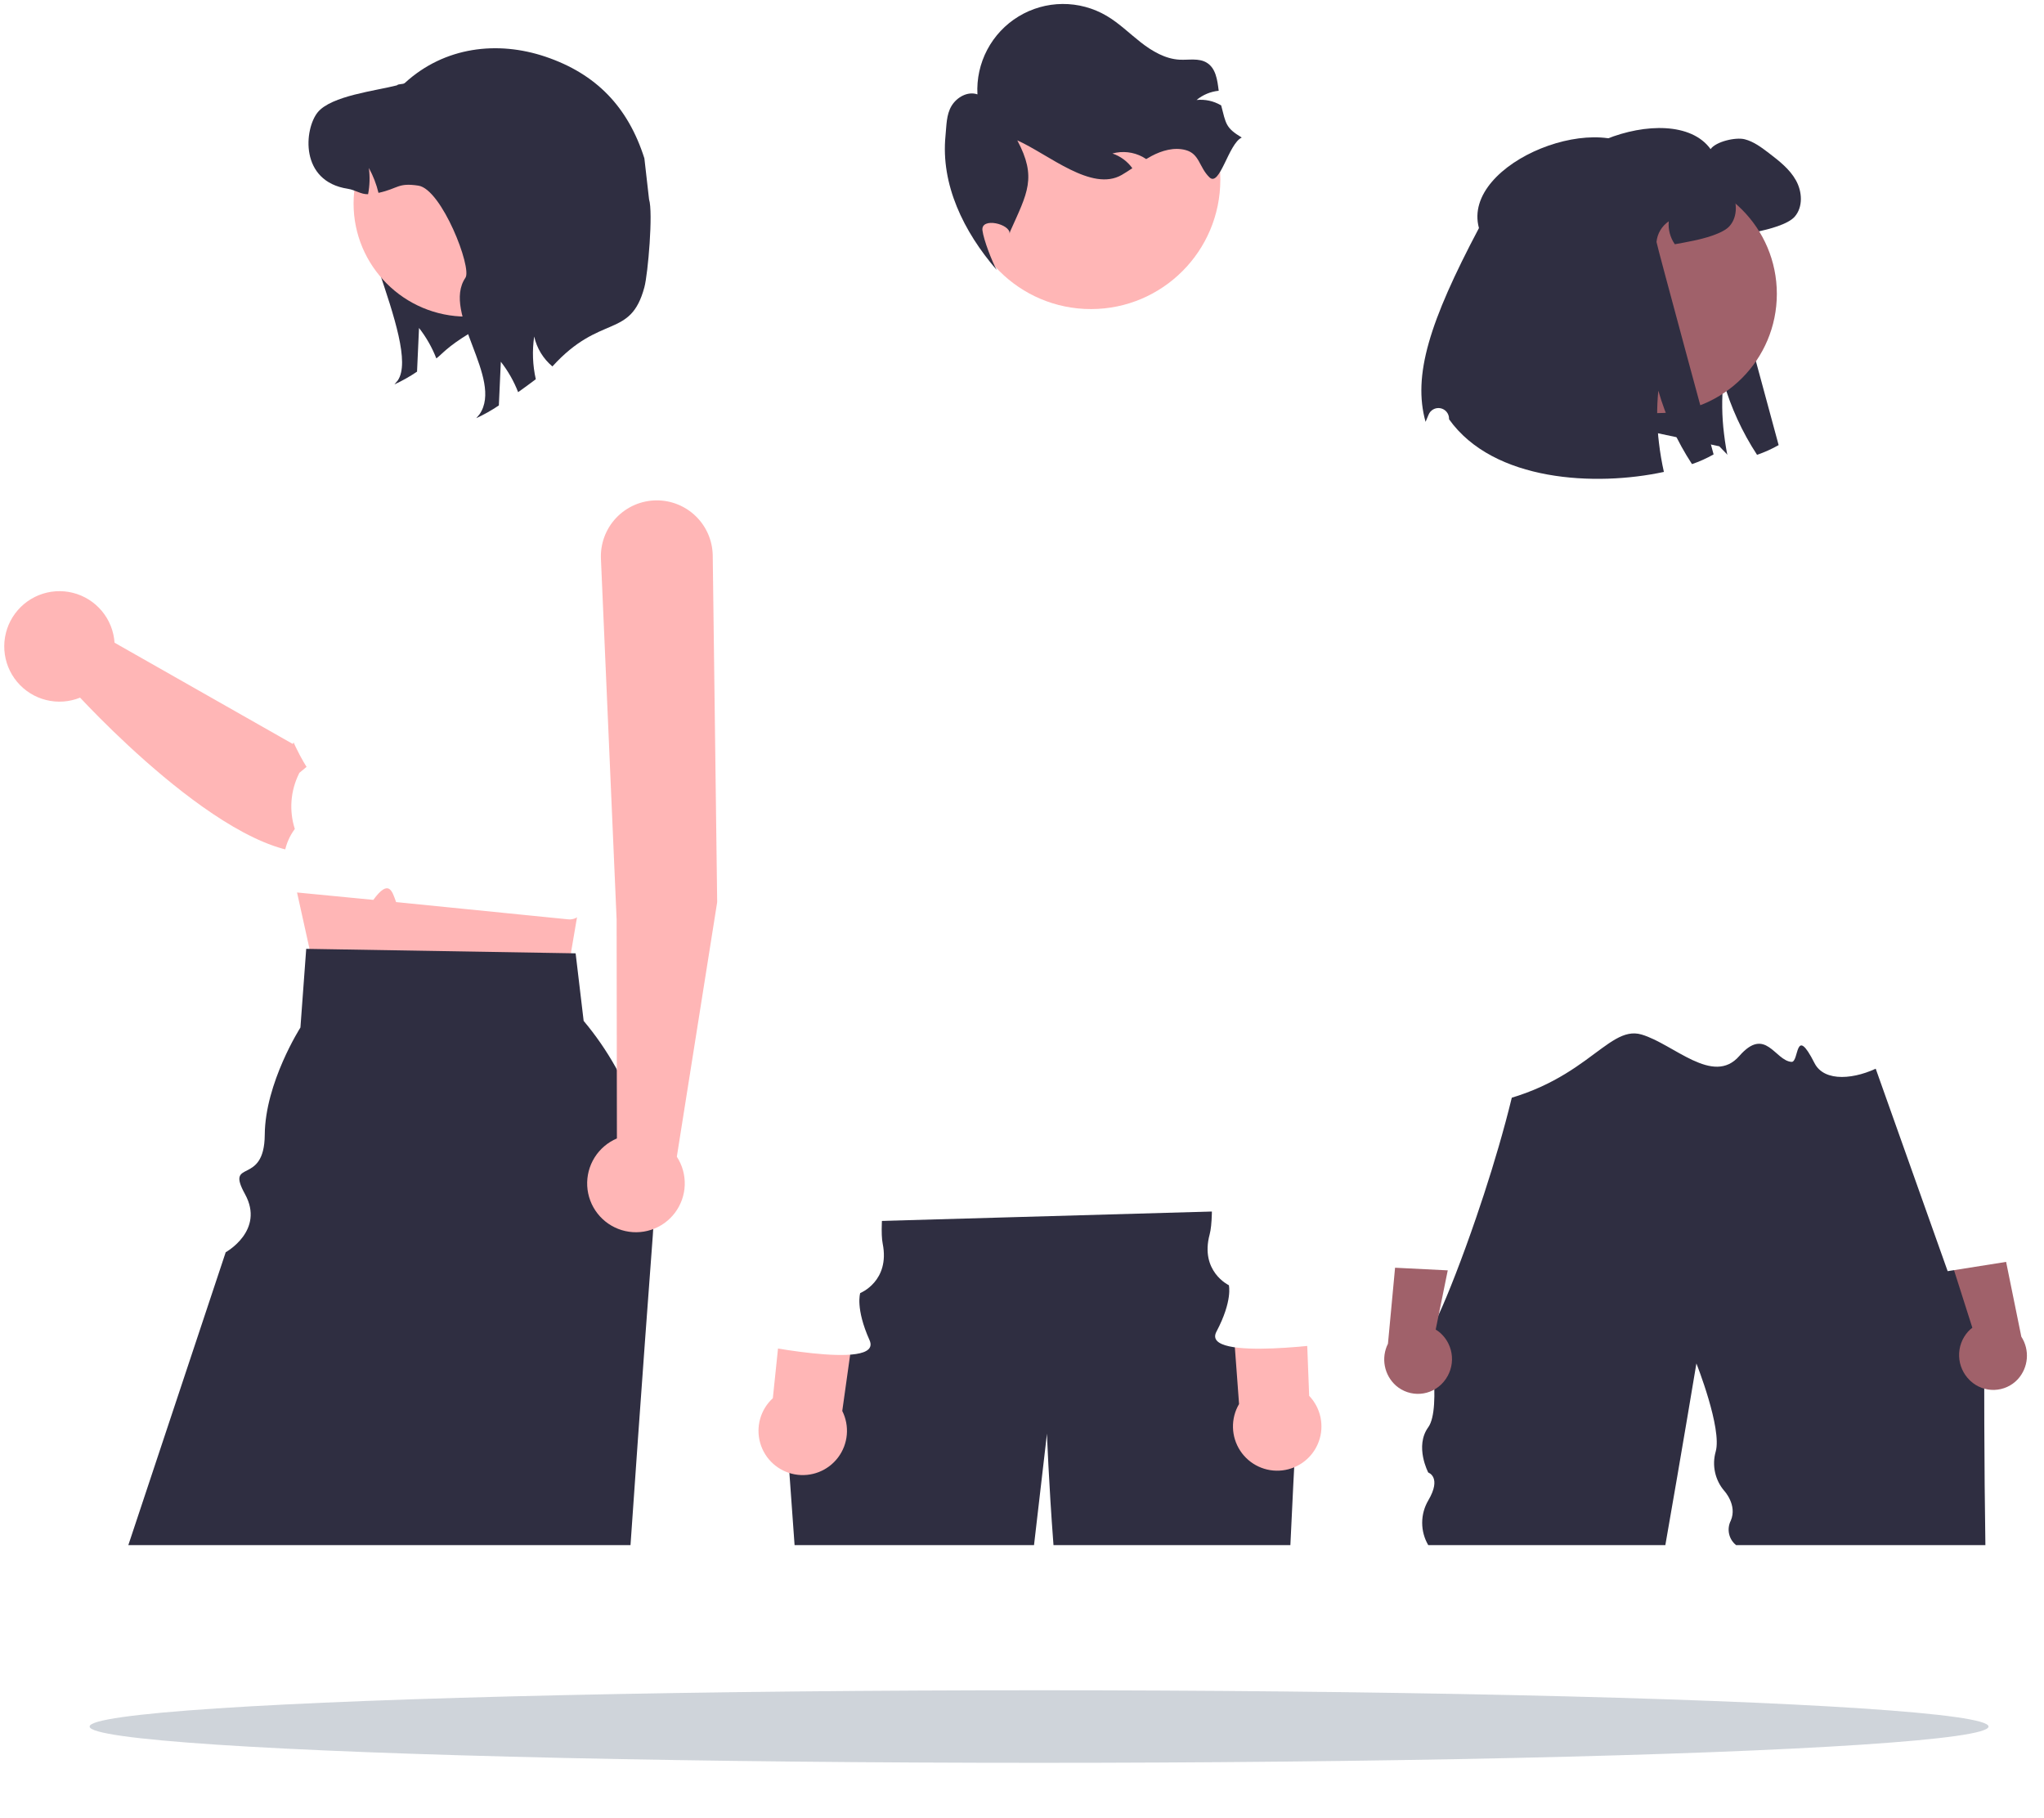 <svg width="479" height="426" viewBox="0 0 479 426" fill="none" xmlns="http://www.w3.org/2000/svg">
<path d="M288.418 109.784C289.008 109.811 289.591 109.656 290.09 109.341C290.589 109.025 290.979 108.563 291.206 108.018C291.434 107.473 291.489 106.872 291.363 106.295C291.238 105.717 290.938 105.193 290.505 104.792C290.432 104.503 290.38 104.296 290.307 104.007C290.333 103.945 290.359 103.882 290.386 103.819C293.036 97.496 302.02 97.54 304.648 103.872C306.981 109.492 309.951 115.122 310.682 121.064C311.004 123.691 310.868 126.354 310.281 128.934C315.759 116.978 318.605 103.984 318.623 90.832C318.624 87.532 318.441 84.234 318.074 80.954C317.771 78.265 317.35 75.596 316.812 72.945C313.875 58.564 307.57 45.084 298.415 33.613C293.983 31.195 290.4 27.476 288.147 22.957C287.331 21.332 286.754 19.598 286.434 17.809C286.934 17.874 288.319 10.259 287.942 9.791C288.639 8.734 289.885 8.208 290.646 7.176C294.43 2.045 299.643 2.941 302.365 9.914C308.178 12.85 308.235 17.718 304.667 22.399C302.398 25.378 302.086 29.408 300.095 32.597C300.3 32.859 300.513 33.113 300.717 33.376C304.462 38.193 307.726 43.366 310.463 48.82C309.689 42.771 310.832 35.483 312.78 30.785C314.998 25.433 319.155 20.925 322.816 16.297C327.214 10.739 336.231 13.165 337.006 20.211C337.014 20.279 337.021 20.347 337.028 20.415C336.484 20.722 335.952 21.048 335.431 21.393C334.777 21.83 334.27 22.455 333.977 23.185C333.683 23.916 333.618 24.718 333.788 25.486C333.958 26.255 334.356 26.954 334.931 27.492C335.505 28.03 336.228 28.382 337.006 28.502L337.085 28.515C336.892 30.475 336.549 32.418 336.061 34.327C340.758 52.496 330.618 59.114 316.14 59.411C315.82 59.575 315.509 59.739 315.189 59.895C317.938 67.688 319.663 75.806 320.319 84.044C320.691 88.905 320.669 93.787 320.254 98.644L320.278 98.472C321.327 93.071 324.207 88.198 328.432 84.676C334.707 79.519 343.572 77.621 350.341 73.476C353.6 71.481 357.775 74.059 357.206 77.838C357.197 77.899 357.188 77.959 357.179 78.019C356.17 78.43 355.187 78.904 354.237 79.437C353.693 79.744 353.161 80.07 352.64 80.415C351.986 80.852 351.479 81.477 351.186 82.207C350.892 82.938 350.826 83.74 350.997 84.508C351.167 85.277 351.565 85.976 352.139 86.514C352.714 87.052 353.437 87.404 354.215 87.524L354.294 87.537C354.352 87.545 354.401 87.553 354.458 87.561C352.734 91.68 350.314 95.47 347.304 98.767C344.368 114.628 331.754 116.133 318.262 111.514H318.254C316.774 117.949 314.629 124.213 311.854 130.205H288.991C288.909 129.95 288.835 129.688 288.761 129.434C290.878 129.567 293.002 129.44 295.088 129.057C293.391 126.975 291.695 124.876 289.999 122.794C289.961 122.755 289.925 122.714 289.892 122.671C289.032 121.605 288.163 120.548 287.303 119.482L287.302 119.481C287.256 116.214 287.631 112.955 288.417 109.785L288.418 109.784Z" fill="white"/>
<path d="M361.824 51.252C357.573 35.748 391.861 22.452 400.865 34.938C402.117 33.163 406.744 32.085 408.867 32.629C410.99 33.174 412.775 34.535 414.517 35.853C416.912 37.693 419.394 39.599 420.864 42.246C422.345 44.881 422.573 48.475 420.581 50.762C419.002 52.581 414.343 53.757 411.969 54.236C410.315 54.574 408.921 54.846 407.724 55.042C406.636 53.474 406.135 51.574 406.308 49.673C405.502 50.217 404.826 50.933 404.329 51.769C403.833 52.605 403.527 53.54 403.434 54.509C403.401 54.911 416.814 104.279 416.814 104.279C415.202 105.196 413.507 105.958 411.752 106.555C408.278 101.245 405.618 95.445 403.859 89.348C403.454 93.425 403.505 97.534 404.011 101.6C404.28 103.879 404.665 106.144 405.165 108.385C389.227 111.826 365.254 110.693 354.824 96.056C354.822 95.996 354.821 95.935 354.819 95.875C354.811 95.297 354.602 94.74 354.229 94.299C353.855 93.858 353.34 93.561 352.772 93.459C352.203 93.356 351.617 93.454 351.113 93.737C350.609 94.019 350.219 94.468 350.009 95.006C349.756 95.652 349.523 96.211 349.315 96.655C346.278 85.787 350.208 73.208 361.824 51.252Z" fill="#2F2E41"/>
<path d="M334.702 311.192V311.7C334.682 311.531 334.682 311.36 334.702 311.192Z" fill="#2F2E41"/>
<path d="M350.311 223.446C350.716 223.337 351.128 223.256 351.545 223.206C351.067 223.284 350.655 223.364 350.311 223.446Z" fill="#2F2E41"/>
<path d="M349.949 223.538C350.059 223.508 350.181 223.477 350.311 223.446C350.19 223.478 350.074 223.501 349.949 223.538Z" fill="#2F2E41"/>
<path d="M465.266 361.998H406.844C406.01 361.332 405.431 360.4 405.203 359.358C404.976 358.316 405.113 357.227 405.593 356.275C407.189 352.613 404.062 349.267 404.062 349.267C403 348.023 402.262 346.536 401.913 344.938C401.563 343.339 401.614 341.68 402.059 340.106C403.607 334.698 397.541 319.433 397.541 319.433C397.541 319.433 394.271 339.143 390.264 361.998H334.702C333.771 360.412 333.281 358.606 333.281 356.767C333.281 354.928 333.771 353.122 334.702 351.536C337.94 346.044 334.702 344.991 334.702 344.991C334.702 344.991 331.464 338.845 334.702 334.383C337.94 329.92 334.702 311.7 334.702 311.7C334.824 312.505 335.747 311.04 337.167 307.969C339.329 303.297 342.633 294.894 345.972 285.139C348.358 278.177 350.765 270.517 352.775 263.027H352.78C353.308 261.06 353.807 259.11 354.279 257.178C355.201 253.389 355.992 249.708 356.592 246.251C357.895 238.806 358.325 232.41 357.324 228.25C356.495 224.788 354.679 222.879 351.546 223.206C353.225 222.928 355.684 222.664 358.715 222.415C359.262 222.372 359.828 222.328 360.414 222.279C383.021 220.57 431.526 219.589 431.526 219.589L446.382 246.202L465.198 279.915C465.198 279.915 464.685 325.141 465.266 361.998Z" fill="#2F2E41"/>
<path d="M402.908 104.559L368.68 97.295L361.883 110.98L338.997 124.235C338.997 124.235 353.749 184.575 353.665 193.062C353.452 214.608 318.989 262.908 345.02 259.192C371.051 255.477 376.338 239.913 384.695 242.374C392.232 244.593 401.434 254.467 407.595 247.405C413.756 240.344 415.926 248.498 419.821 248.78C421.673 248.914 420.558 239.863 425.216 249.061C429.874 258.259 454.575 245.877 446.203 237.503C432.26 223.555 429.426 120.738 429.426 120.738L413.905 115.96L402.908 104.559Z" fill="white"/>
<path d="M338.35 323.69C339.725 322.049 340.406 319.937 340.248 317.802C340.09 315.666 339.105 313.677 337.503 312.257C337.173 311.974 336.82 311.718 336.448 311.493L342.171 283.396L328.941 275.475L325.261 314.812C324.446 316.428 324.19 318.269 324.532 320.047C324.874 321.825 325.794 323.439 327.149 324.639C327.927 325.314 328.83 325.829 329.807 326.155C330.784 326.481 331.815 326.611 332.842 326.538C333.869 326.465 334.872 326.191 335.793 325.73C336.714 325.27 337.536 324.633 338.211 323.855C338.258 323.8 338.304 323.745 338.35 323.69Z" fill="#A0616A"/>
<path d="M379.429 175.588C379.346 174.685 378.194 174.275 376.598 173.709C374.995 173.215 373.471 172.493 372.074 171.565C368.54 169.012 369.931 166.341 371.854 162.65C372.23 161.932 372.62 161.185 372.986 160.409C374.075 158.11 372.342 148.623 367.827 132.209C366.436 127.155 366.441 123.586 365.48 121.218C364.523 118.85 362.605 117.683 357.378 117.439C351.06 117.12 344.873 119.32 340.173 123.557C340.046 123.669 339.915 123.791 339.788 123.908C339.549 124.133 339.314 124.363 339.085 124.597C334.739 128.97 332.252 134.856 332.145 141.021L332.12 142.071L331.042 192.223L328.011 236.233L323.833 296.857L326.927 297.008L339.275 297.624L340.774 297.697L344.327 282.786L348.602 264.843L350.174 258.252L355.05 237.805L357.324 228.25L358.715 222.415L359.281 220.033L362.044 208.452C362.107 208.208 368.462 183.127 375.788 178.933C378.521 177.371 379.507 176.462 379.429 175.588Z" fill="white"/>
<path d="M461.626 323.391C460.082 321.908 459.178 319.881 459.106 317.741C459.034 315.601 459.799 313.517 461.239 311.934C461.537 311.616 461.861 311.324 462.207 311.06L453.5 283.741L465.804 274.444L473.686 313.158C474.669 314.678 475.121 316.481 474.972 318.285C474.823 320.089 474.082 321.793 472.863 323.131C472.162 323.886 471.32 324.495 470.384 324.924C469.447 325.353 468.436 325.593 467.407 325.631C466.378 325.669 465.351 325.504 464.386 325.145C463.421 324.786 462.536 324.241 461.781 323.54C461.729 323.491 461.677 323.441 461.626 323.391Z" fill="#A0616A"/>
<path d="M467.644 264.111C467.644 264.111 458.049 230.338 460.975 226.681C463.901 223.025 455.259 222.311 458.983 215.502C462.707 208.693 457.567 207.554 457.567 207.554L454.777 191.899L449.79 153.444L449.639 152.3L448.188 141.113C447.783 137.917 446.738 134.837 445.115 132.054C443.493 129.272 441.326 126.846 438.744 124.921C438.613 124.82 438.478 124.723 438.343 124.626C437.729 124.184 437.102 123.774 436.461 123.397C431.674 120.572 426.053 119.503 420.563 120.376C410.22 121.987 413.44 125.846 411.762 136.182C409.036 152.989 408.329 162.605 409.658 164.777C410.106 165.509 410.576 166.209 411.025 166.881C413.334 170.349 415.004 172.85 411.763 175.774C410.471 176.843 409.034 177.722 407.495 178.386C405.972 179.124 404.869 179.654 404.884 180.561C404.901 181.439 405.978 182.233 408.861 183.491C412.355 185.021 416.108 190.803 419.181 196.711C421.62 201.472 423.795 206.364 425.697 211.365L452.114 285.69L456.423 297.811L457.909 297.576L470.116 295.64L473.177 295.155L467.644 264.111Z" fill="white"/>
<path d="M388.467 96.782C403.89 96.782 416.393 84.275 416.393 68.847C416.393 53.419 403.89 40.912 388.467 40.912C373.045 40.912 360.542 53.419 360.542 68.847C360.542 84.275 373.045 96.782 388.467 96.782Z" fill="#A0616A"/>
<path d="M346.583 53.431C342.332 37.926 376.619 24.63 385.623 37.116C386.875 35.341 391.502 34.263 393.625 34.807C395.748 35.352 397.533 36.713 399.275 38.031C401.67 39.872 404.153 41.778 405.622 44.424C407.103 47.059 407.331 50.653 405.339 52.94C403.761 54.759 399.101 55.935 396.728 56.414C395.073 56.752 393.679 57.024 392.482 57.22C391.394 55.653 390.893 53.752 391.066 51.851C390.26 52.395 389.585 53.111 389.088 53.947C388.591 54.783 388.285 55.718 388.192 56.687C388.16 57.09 401.572 106.457 401.572 106.457C399.961 107.374 398.266 108.137 396.51 108.733C393.037 103.423 390.376 97.623 388.617 91.526C388.213 95.603 388.264 99.712 388.769 103.778C389.038 106.058 389.423 108.322 389.923 110.563C373.985 114.004 350.012 112.872 339.582 98.234C339.581 98.174 339.579 98.113 339.577 98.053C339.569 97.475 339.36 96.918 338.987 96.477C338.613 96.037 338.098 95.739 337.53 95.637C336.961 95.534 336.375 95.632 335.871 95.915C335.367 96.197 334.977 96.646 334.767 97.184C334.514 97.83 334.281 98.389 334.074 98.834C331.036 87.965 334.966 75.386 346.583 53.431Z" fill="#2F2E41"/>
<path d="M208.09 149.958C207.5 149.985 206.916 149.83 206.418 149.514C205.919 149.198 205.529 148.737 205.301 148.192C205.074 147.647 205.019 147.045 205.144 146.468C205.27 145.891 205.57 145.367 206.003 144.966C206.076 144.677 206.128 144.47 206.201 144.181C206.175 144.118 206.148 144.056 206.122 143.993C203.471 137.67 194.488 137.714 191.86 144.046C189.527 149.666 186.557 155.296 185.826 161.238C185.504 163.865 185.64 166.528 186.227 169.108C180.748 157.152 177.903 144.158 177.885 131.006C177.884 127.706 178.067 124.408 178.434 121.128C178.737 118.439 179.158 115.769 179.696 113.119C182.633 98.737 188.938 85.258 198.093 73.787C202.524 71.369 206.108 67.649 208.361 63.13C209.177 61.506 209.754 59.772 210.074 57.983C209.574 58.048 208.189 50.432 208.566 49.965C207.869 48.908 206.623 48.382 205.862 47.35C202.078 42.218 196.865 43.114 194.143 50.088C188.33 53.023 188.273 57.891 191.841 62.573C194.11 65.552 194.422 69.582 196.413 72.771C196.208 73.033 195.995 73.287 195.79 73.549C192.045 78.367 188.781 83.54 186.045 88.994C186.819 82.945 185.676 75.657 183.728 70.959C181.51 65.607 177.353 61.099 173.691 56.471C169.294 50.913 160.277 53.339 159.502 60.385C159.494 60.453 159.487 60.521 159.48 60.589C160.024 60.896 160.556 61.222 161.077 61.566C161.731 62.004 162.238 62.629 162.531 63.359C162.824 64.089 162.89 64.891 162.72 65.66C162.55 66.428 162.152 67.128 161.577 67.666C161.003 68.204 160.28 68.556 159.502 68.676L159.422 68.688C159.616 70.649 159.959 72.592 160.447 74.5C155.75 92.67 165.89 99.287 180.368 99.585C180.688 99.749 180.999 99.913 181.319 100.068C178.57 107.862 176.845 115.98 176.189 124.218C175.817 129.079 175.839 133.961 176.254 138.818L176.23 138.646C175.181 133.245 172.301 128.372 168.076 124.849C161.801 119.693 152.936 117.794 146.167 113.65C142.908 111.655 138.733 114.233 139.301 118.012C139.311 118.072 139.32 118.133 139.329 118.193C140.338 118.604 141.321 119.078 142.271 119.611C142.815 119.918 143.347 120.244 143.868 120.588C144.522 121.026 145.029 121.651 145.322 122.381C145.616 123.111 145.681 123.913 145.511 124.682C145.341 125.451 144.943 126.15 144.369 126.688C143.794 127.226 143.071 127.578 142.293 127.698L142.214 127.71C142.156 127.719 142.107 127.727 142.05 127.735C143.774 131.853 146.194 135.644 149.204 138.941C152.14 154.802 164.753 156.307 178.246 151.688H178.254C179.734 158.123 181.879 164.387 184.654 170.378H207.517C207.599 170.124 207.673 169.862 207.746 169.608C205.63 169.741 203.506 169.614 201.42 169.231C203.116 167.149 204.813 165.05 206.509 162.968C206.547 162.929 206.582 162.888 206.616 162.845C207.476 161.779 208.345 160.722 209.205 159.656L209.206 159.655C209.251 156.388 208.877 153.129 208.091 149.958L208.09 149.958Z" fill="white"/>
<path d="M101.409 34.939C100.89 36.148 84.89 36.019 84.157 37.096C78.507 45.412 98.874 80.794 93.224 89.121L92.437 90.06C94.28 89.21 96.051 88.211 97.731 87.072C97.882 83.664 98.033 80.244 98.195 76.836C99.887 79.002 101.253 81.404 102.249 83.966C103.564 83.038 104.643 81.318 110.282 77.936C112.564 75.428 115.196 73.261 118.095 71.502L101.409 34.939Z" fill="#2F2E41"/>
<path d="M113.027 103.093C111.262 101.942 109.247 101.23 107.151 101.014C105.055 100.798 102.938 101.085 100.975 101.852C99.012 102.619 97.26 103.843 95.865 105.422C94.469 107.002 93.47 108.891 92.951 110.934L68.637 174.309L26.844 150.574C26.66 147.845 25.618 145.245 23.866 143.146C22.114 141.048 19.742 139.558 17.091 138.89C14.441 138.223 11.647 138.413 9.11 139.432C6.574 140.452 4.425 142.248 2.973 144.565C1.52 146.881 0.839 149.598 1.025 152.326C1.212 155.054 2.257 157.653 4.012 159.75C5.766 161.847 8.139 163.334 10.791 163.998C13.442 164.662 16.236 164.47 18.771 163.447C27.573 172.844 65.729 211.371 81.526 196.318C94.804 183.665 113.965 134.626 118.578 117.692C119.317 114.984 119.178 112.112 118.18 109.488C117.183 106.864 115.378 104.625 113.027 103.093Z" fill="#FFB6B6"/>
<path d="M67.372 198.973L75.045 233.665L131.151 238.742L136.307 208.535L67.372 198.973Z" fill="#FFB6B6"/>
<path d="M153.075 287.937C153.049 288.434 153.019 288.926 152.983 289.424C152.445 296.612 151.83 304.902 151.163 313.988C150.113 328.405 148.939 344.822 147.755 361.998H30.072L52.895 293.373C52.895 293.373 62.111 288.298 57.419 279.771C52.727 271.245 61.959 278.04 62.045 265.863C62.131 253.686 70.403 240.731 70.403 240.731L71.761 222.294L72.535 222.31L133.778 223.33L134.895 223.35L136.776 239.178C148.197 252.773 154.024 270.204 153.075 287.937Z" fill="#2F2E41"/>
<path d="M102.39 86.28L130.316 84.841L143.288 105.344C143.288 105.344 167.693 109.426 166.002 138.195C164.31 166.964 136.307 192.209 136.307 192.209L137.504 188.104L135.425 194.046L135.692 197.383L138.528 200.916L138.82 204.571L136.307 210.352C136.634 210.876 136.807 211.481 136.808 212.099C136.808 212.717 136.635 213.322 136.309 213.846C135.983 214.371 135.517 214.793 134.963 215.066C134.409 215.338 133.79 215.45 133.176 215.388L92.824 211.343C91.905 208.815 91.168 205.79 87.485 210.826L83.684 210.457L67.882 208.926L66.952 205.537C66.424 203.611 66.341 201.59 66.712 199.627C67.082 197.665 67.894 195.813 69.088 194.212C67.715 189.912 68.075 185.247 70.09 181.209L70.165 181.057L71.843 179.658C71.843 179.658 53.485 152.067 74.56 131.286L83.018 116.902L92.483 105.351L102.39 86.28Z" fill="white"/>
<path d="M109.34 74.177C123.966 74.177 135.822 62.317 135.822 47.686C135.822 33.055 123.966 21.194 109.34 21.194C94.714 21.194 82.858 33.055 82.858 47.686C82.858 62.317 94.714 74.177 109.34 74.177Z" fill="#FFB6B6"/>
<path d="M129.453 85.849C127.297 84.046 125.796 81.581 125.184 78.838C124.694 82.169 124.822 85.562 125.561 88.847C124.127 89.926 122.736 90.95 121.421 91.878C120.425 89.316 119.059 86.914 117.367 84.748C117.205 88.157 117.054 91.576 116.903 94.984C115.223 96.123 113.452 97.122 111.609 97.972L112.396 97.034C118.046 88.707 103.425 73.38 109.075 65.064C110.66 62.734 103.501 44.322 98.045 43.492C93.193 42.758 93.398 44.161 88.697 45.185C88.208 43.149 87.45 41.186 86.443 39.35C86.711 41.396 86.649 43.472 86.26 45.498C84.588 45.563 83.274 44.498 81.494 44.225C70.14 42.489 71.294 30.204 74.453 26.31C77.623 22.427 88.147 21.262 92.999 20C93.441 19.569 94.443 19.838 94.885 19.428C104.184 10.916 116.62 9.506 127.812 13.279C139.747 17.303 147.188 25.09 151.007 37.096L152.103 46.703C153.085 49.793 151.849 64.166 151.007 67.297C147.735 79.465 140.765 73.391 129.453 85.849Z" fill="#2F2E41"/>
<path d="M168.067 211.358L167.025 130.132C166.97 126.691 165.566 123.409 163.114 120.995C160.662 118.58 157.359 117.227 153.919 117.227H153.919C152.139 117.227 150.378 117.59 148.743 118.293C147.108 118.996 145.633 120.025 144.408 121.317C143.184 122.609 142.235 124.136 141.62 125.807C141.004 127.478 140.736 129.256 140.83 131.034L144.499 215.375L144.569 266.718C142.406 267.635 140.579 269.196 139.334 271.188C138.09 273.181 137.488 275.508 137.612 277.855C137.736 280.201 138.579 282.452 140.026 284.302C141.473 286.153 143.455 287.513 145.702 288.197C147.949 288.882 150.352 288.858 152.584 288.128C154.817 287.399 156.771 286 158.181 284.121C159.591 282.242 160.389 279.975 160.466 277.626C160.543 275.278 159.895 272.963 158.611 270.996L168.067 211.358Z" fill="#FFB6B6"/>
<path d="M304.745 316.445C304.745 316.445 303.133 345.455 302.392 362H246.88C245.738 346.943 245.353 335.881 245.353 335.881L242.316 362H186.205L182.726 313.627L199.537 271.943C199.537 271.943 290.638 265.623 299.088 273.64C307.533 281.653 304.745 316.445 304.745 316.445Z" fill="#2F2E41"/>
<path d="M255.657 72.411C272.403 72.411 285.979 58.831 285.979 42.078C285.979 25.326 272.403 11.746 255.657 11.746C238.911 11.746 225.335 25.326 225.335 42.078C225.335 58.831 238.911 72.411 255.657 72.411Z" fill="#FFB6B6"/>
<path d="M291 32.222C287.885 33.643 285.867 43.932 283.419 41.54C280.972 39.148 281.135 36.035 277.835 35.152C275.169 34.437 272.301 35.255 269.87 36.545C269.436 36.773 269.015 37.02 268.605 37.267C268.334 37.086 268.065 36.915 267.776 36.758C265.601 35.594 263.063 35.309 260.685 35.96C262.564 36.59 264.198 37.795 265.356 39.405C264.542 39.95 263.718 40.497 262.875 40.981C255.833 45.047 245.812 36.207 238.4 32.886C243.043 41.602 240.757 45.212 236.725 54.226L236.586 54.739C236.815 52.48 229.826 50.796 230.232 53.977C230.519 56.234 232.473 61.254 233.567 63.247C225.773 54.233 220.447 43.201 221.571 31.821C221.816 29.431 221.742 26.909 222.975 24.834C224.209 22.77 226.781 21.321 229.057 22.108C228.864 18.479 229.658 14.865 231.354 11.652C233.05 8.438 235.585 5.744 238.69 3.856C241.794 1.968 245.352 0.957 248.985 0.931C252.618 0.904 256.19 1.863 259.322 3.705C262.232 5.413 264.661 7.829 267.329 9.913C269.996 11.997 273.07 13.813 276.452 13.985C278.598 14.089 280.933 13.565 282.776 14.676C284.911 15.966 285.277 18.667 285.597 21.265C283.693 21.453 281.888 22.205 280.412 23.424C282.383 23.223 284.366 23.648 286.081 24.64C286.114 24.655 286.145 24.673 286.174 24.693C287.303 28.988 287.187 29.94 291 32.222Z" fill="#2F2E41"/>
<path d="M186.34 286.618C212.161 256.383 203.439 217.926 193.191 179.106L195.141 121.758C195.237 118.944 196.008 116.196 197.389 113.743C198.77 111.291 200.721 109.207 203.076 107.667L229.437 90.44L239.697 75.601L267.979 78.43L283.662 95.021L301.021 108.278C305.38 111.607 308.696 116.113 310.58 121.265C312.463 126.417 312.835 132 311.651 137.356L295.038 212.51C295.038 212.51 301.986 251.47 297.747 255.773C293.507 260.076 282.583 255.775 291.246 260.605C301.642 266.402 311.095 265.332 305.834 270.595C300.573 275.858 307.231 283.175 307.231 283.175L186.34 286.618Z" fill="white"/>
<path d="M197.38 330.56L201.684 299.88L184.508 294.975L181.11 327.573C179.689 328.877 178.659 330.552 178.137 332.409C177.614 334.266 177.62 336.232 178.154 338.086C178.687 339.94 179.727 341.609 181.157 342.904C182.586 344.199 184.349 345.07 186.245 345.418C188.142 345.766 190.099 345.578 191.895 344.875C193.691 344.172 195.255 342.981 196.412 341.438C197.569 339.894 198.272 338.058 198.443 336.136C198.614 334.215 198.246 332.283 197.38 330.56Z" fill="#FFB6B6"/>
<path d="M230.081 95.971C230.081 95.971 181.189 111.889 180.023 123.536C178.857 135.183 179.244 142.314 174.083 188.921L174.355 314.468C174.355 314.468 207.135 321.489 203.773 313.983C200.411 306.476 201.584 302.945 201.584 302.945C201.584 302.945 208.612 300.17 206.853 291.357C205.094 282.543 213.916 238.866 213.916 238.866L219.485 160.534L230.081 95.971Z" fill="white"/>
<path d="M290.367 328.935L288.076 298.039L305.536 294.268L306.796 327.019C308.13 328.413 309.048 330.151 309.448 332.038C309.847 333.926 309.713 335.887 309.059 337.702C308.406 339.518 307.259 341.114 305.748 342.313C304.237 343.512 302.422 344.266 300.506 344.489C298.59 344.713 296.65 344.397 294.904 343.578C293.158 342.759 291.675 341.469 290.621 339.853C289.568 338.237 288.986 336.359 288.941 334.43C288.896 332.501 289.39 330.598 290.367 328.935H290.367Z" fill="#FFB6B6"/>
<path d="M273.063 92.709C273.063 92.709 320.811 111.791 321.213 123.489C321.616 135.188 320.764 142.277 322.868 189.122L314.393 314.384C314.393 314.384 281.225 319.246 285.07 311.975C288.915 304.705 287.975 301.104 287.975 301.104C287.975 301.104 281.143 297.876 283.475 289.197C285.806 280.517 279.857 236.357 279.857 236.357L279.419 157.827L273.063 92.709Z" fill="white"/>
<g filter="url(#filter0_f_114_54)">
<ellipse cx="243.5" cy="404.5" rx="222.5" ry="8.5" fill="#132A47" fill-opacity="0.2"/>
</g>
<defs>
<filter id="filter0_f_114_54" x="8" y="383" width="471" height="43" filterUnits="userSpaceOnUse" color-interpolation-filters="sRGB">
<feFlood flood-opacity="0" result="BackgroundImageFix"/>
<feBlend mode="normal" in="SourceGraphic" in2="BackgroundImageFix" result="shape"/>
<feGaussianBlur stdDeviation="6.5" result="effect1_foregroundBlur_114_54"/>
</filter>
</defs>
</svg>
